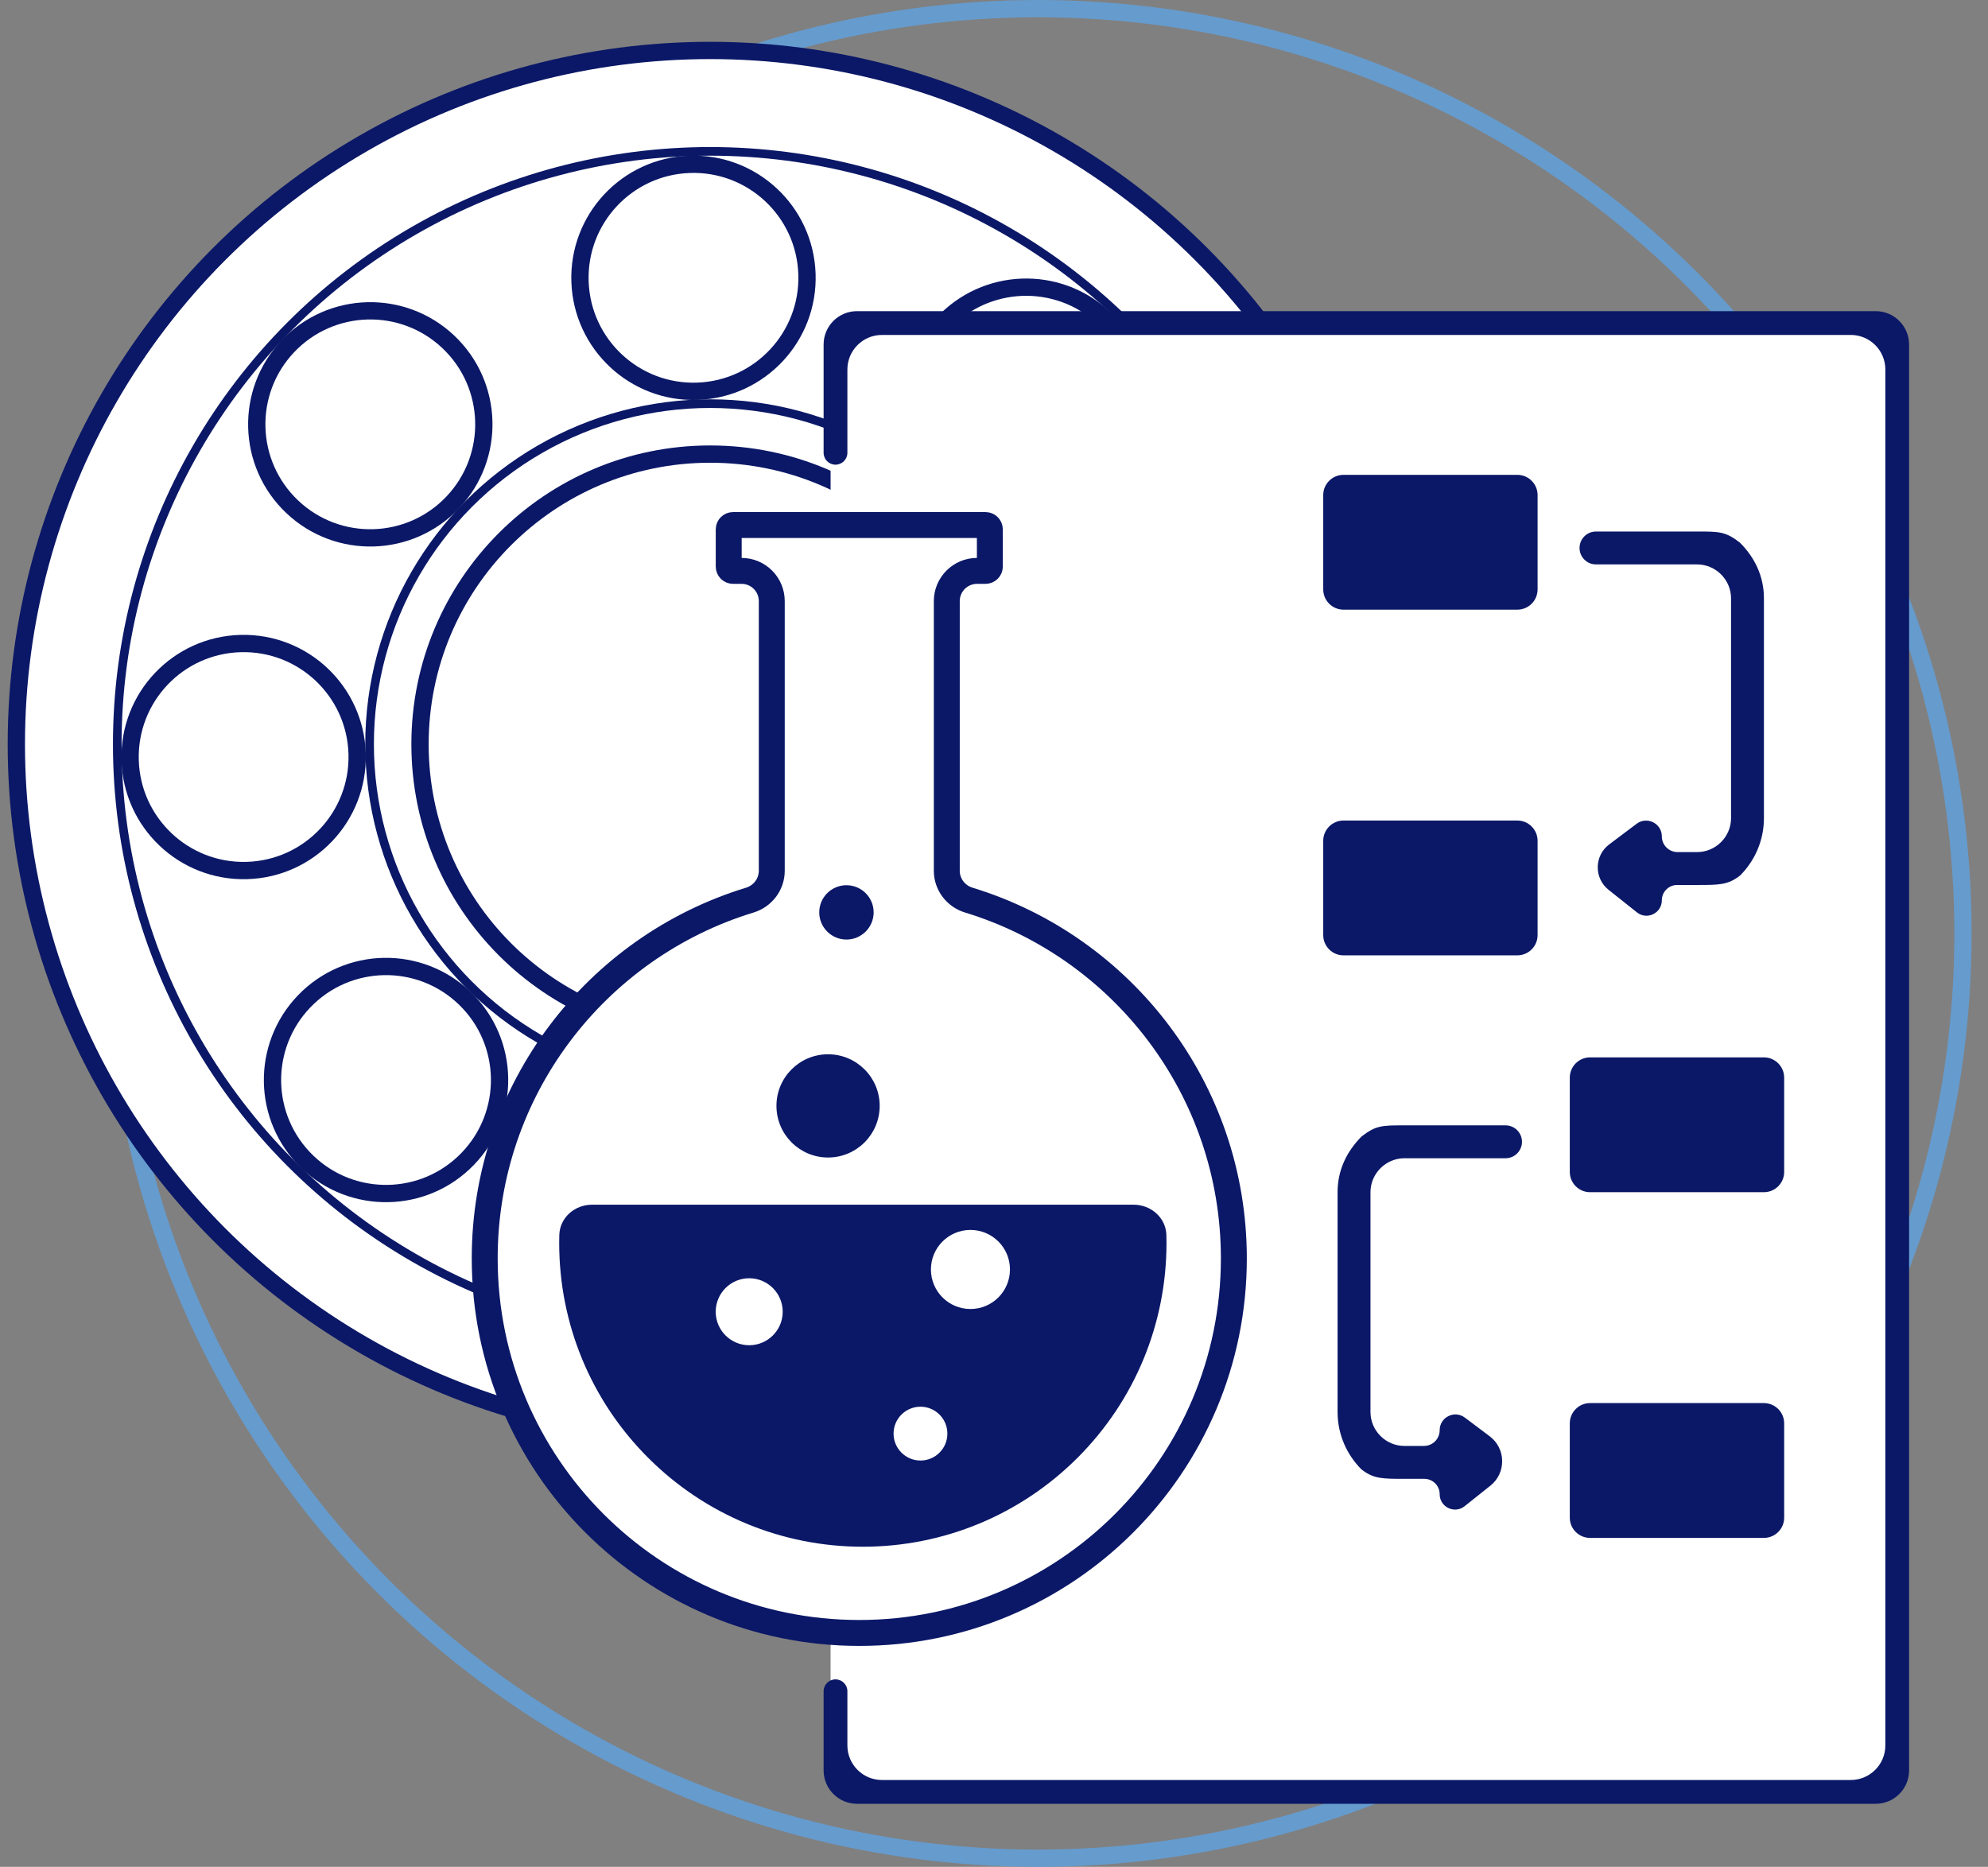 <svg width="115" height="108" viewBox="0 0 115 108" fill="none" xmlns="http://www.w3.org/2000/svg">
<rect x="0" y="0" width="115" height="108" fill="#808080" stroke="none"/>
<circle cx="60.053" cy="54" r="53.5" stroke="#669BCD"/>
<circle cx="41.08" cy="43.054" r="40.135" fill="white"/>
<circle cx="41.081" cy="43.054" r="16.784" stroke="#0B1867"/>
<circle cx="41.082" cy="43.054" r="19.703" stroke="#0B1867" stroke-width="0.5"/>
<circle cx="41.081" cy="43.054" r="34.297" stroke="#0B1867" stroke-width="0.5"/>
<circle cx="41.08" cy="43.054" r="40.135" stroke="#0B1867"/>
<circle cx="68.083" cy="43.054" r="6.568" transform="rotate(90 68.083 43.054)" stroke="#0B1867"/>
<circle cx="60.312" cy="62.008" r="6.568" transform="rotate(134.584 60.312 62.008)" stroke="#0B1867"/>
<circle cx="41.468" cy="70.051" r="6.568" transform="rotate(179.115 41.468 70.051)" stroke="#0B1867"/>
<circle cx="22.331" cy="62.48" r="6.568" transform="rotate(-136.041 22.331 62.48)" stroke="#0B1867"/>
<circle cx="14.093" cy="43.795" r="6.568" transform="rotate(-91.548 14.093 43.795)" stroke="#0B1867"/>
<circle cx="21.421" cy="24.549" r="6.568" transform="rotate(-46.665 21.421 24.549)" stroke="#0B1867"/>
<circle cx="40.116" cy="16.071" r="6.568" transform="rotate(-1.99 40.116 16.071)" stroke="#0B1867"/>
<circle cx="59.361" cy="23.181" r="6.568" transform="rotate(42.71 59.361 23.181)" stroke="#0B1867"/>
<path d="M48.047 31.285V21.321L49.293 18.83H109.075V103.521H50.538L48.047 102.691V94.803L43.896 93.973C36.423 92.312 27.705 84.341 27.705 72.385C27.705 60.428 37.669 53.288 43.481 51.627V31.285H48.047Z" fill="white"/>
<path fill-rule="evenodd" clip-rule="evenodd" d="M34.25 69.693C33.242 69.693 32.38 70.444 32.354 71.452C32.35 71.605 32.348 71.759 32.348 71.913C32.348 76.589 34.185 81.029 37.493 84.334C40.798 87.639 45.236 89.48 49.911 89.48C54.587 89.48 59.027 87.639 62.333 84.334C65.638 81.029 67.478 76.589 67.478 71.913C67.478 71.759 67.476 71.605 67.472 71.451C67.445 70.444 66.581 69.693 65.573 69.693H34.25ZM43.339 73.948C44.409 73.948 45.277 74.816 45.277 75.886C45.277 76.956 44.409 77.823 43.339 77.823C42.269 77.823 41.402 76.956 41.402 75.886C41.402 74.816 42.269 73.948 43.339 73.948ZM56.137 71.153C57.4 71.153 58.424 72.177 58.424 73.44C58.424 74.703 57.4 75.727 56.137 75.727C54.875 75.727 53.851 74.703 53.851 73.44C53.851 72.177 54.875 71.153 56.137 71.153ZM53.248 81.38C54.107 81.38 54.803 82.076 54.803 82.936C54.803 83.795 54.107 84.493 53.248 84.493C52.388 84.493 51.69 83.795 51.69 82.936C51.69 82.076 52.388 81.38 53.248 81.38ZM48.965 51.211C49.832 51.211 50.538 51.914 50.538 52.781C50.538 53.649 49.832 54.354 48.965 54.354C48.097 54.354 47.391 53.649 47.391 52.781C47.391 51.914 48.097 51.211 48.965 51.211ZM47.9 60.991C49.55 60.991 50.887 62.328 50.887 63.975C50.887 65.626 49.55 66.963 47.9 66.963C46.252 66.963 44.915 65.626 44.915 63.975C44.915 62.328 46.252 60.991 47.9 60.991ZM49.575 18H108.503C109.57 18 110.435 18.865 110.435 19.932V102.419C110.435 103.486 109.57 104.351 108.503 104.351H49.575C48.508 104.351 47.643 103.486 47.643 102.419V97.841C47.643 97.461 47.951 97.153 48.331 97.153C48.711 97.153 49.019 97.461 49.019 97.841V100.975C49.019 102.079 49.915 102.975 51.019 102.975H107.062C108.166 102.975 109.062 102.079 109.062 100.975V21.377C109.062 20.272 108.166 19.377 107.062 19.377H51.019C49.915 19.377 49.019 20.272 49.019 21.377V26.194C49.019 26.574 48.711 26.882 48.331 26.882C47.951 26.882 47.643 26.574 47.643 26.194V19.932C47.643 18.865 48.508 18 49.575 18ZM77.715 47.469H87.775C88.419 47.469 88.945 47.995 88.945 48.639V54.098C88.945 54.742 88.419 55.268 87.775 55.268H77.715C77.071 55.268 76.545 54.742 76.545 54.098V48.639C76.545 47.995 77.071 47.469 77.715 47.469ZM77.715 27.47H87.775C88.419 27.47 88.945 27.996 88.945 28.64V34.099C88.945 34.743 88.419 35.269 87.775 35.269H77.715C77.071 35.269 76.545 34.743 76.545 34.099V28.64C76.545 27.996 77.071 27.47 77.715 27.47ZM102.038 81.17H91.978C91.334 81.17 90.808 81.698 90.808 82.34V87.799C90.808 88.443 91.334 88.969 91.978 88.969H102.038C102.683 88.969 103.209 88.443 103.209 87.799V82.34C103.209 81.698 102.683 81.17 102.038 81.17ZM102.038 61.17H91.978C91.334 61.17 90.808 61.699 90.808 62.341V67.799C90.808 68.444 91.334 68.97 91.978 68.97H102.038C102.683 68.97 103.209 68.444 103.209 67.799V62.341C103.209 61.699 102.683 61.17 102.038 61.17ZM86.215 85.948C87.139 85.212 87.12 83.8 86.174 83.09L84.739 82.011C84.138 81.56 83.281 81.988 83.281 82.739C83.281 83.241 82.874 83.649 82.371 83.649H81.241C80.702 83.649 80.212 83.428 79.855 83.072C79.499 82.715 79.278 82.225 79.278 81.686V68.97C79.278 68.431 79.499 67.941 79.855 67.584C80.212 67.227 80.702 67.006 81.241 67.006H87.09C87.616 67.006 88.042 66.58 88.042 66.055C88.042 65.529 87.616 65.103 87.09 65.103H81.241C79.948 65.103 79.598 65.103 78.768 65.742C77.919 66.592 77.375 67.676 77.375 68.97V81.686C77.375 82.979 77.904 84.152 78.753 85.004C79.456 85.552 79.948 85.552 81.241 85.552H82.392C82.883 85.552 83.281 85.95 83.281 86.441C83.281 87.185 84.142 87.6 84.724 87.136L86.215 85.948Z" fill="#0B1867"/>
<path d="M94.675 47.656L93.088 48.849C92.219 49.502 92.201 50.799 93.05 51.476L94.69 52.781C95.272 53.245 96.132 52.83 96.132 52.086C96.132 51.595 96.53 51.197 97.021 51.197H98.172C99.466 51.197 99.957 51.197 100.66 50.649C101.51 49.797 102.038 48.624 102.038 47.331V34.615C102.038 33.322 101.495 32.237 100.645 31.388C99.815 30.749 99.466 30.749 98.172 30.749H92.323C91.798 30.749 91.372 31.175 91.372 31.7C91.372 32.226 91.798 32.652 92.323 32.652H98.172C98.711 32.652 99.201 32.873 99.558 33.229C99.915 33.586 100.136 34.076 100.136 34.615V47.331C100.136 47.87 99.915 48.36 99.558 48.717C99.201 49.074 98.711 49.294 98.172 49.294H97.043C96.54 49.294 96.132 48.887 96.132 48.384C96.132 47.633 95.275 47.205 94.675 47.656Z" fill="#0B1867"/>
<path d="M42.154 30.625C42.154 30.486 42.266 30.375 42.404 30.375H57.01C57.148 30.375 57.26 30.486 57.26 30.625V32.776C57.26 32.914 57.148 33.026 57.01 33.026H56.519C55.553 33.026 54.769 33.809 54.769 34.776V50.375C54.769 51.173 55.305 51.848 56.039 52.072C64.918 54.78 71.375 63.037 71.375 72.8C71.375 84.767 61.674 94.468 49.707 94.468C37.74 94.468 28.039 84.767 28.039 72.8C28.039 63.037 34.497 54.78 43.376 52.072C44.109 51.848 44.645 51.173 44.645 50.375V34.776C44.645 33.809 43.862 33.026 42.895 33.026H42.404C42.266 33.026 42.154 32.914 42.154 32.776V30.625Z" stroke="#0B1867" stroke-width="1.5" stroke-linecap="round" stroke-linejoin="round"/>
</svg>
